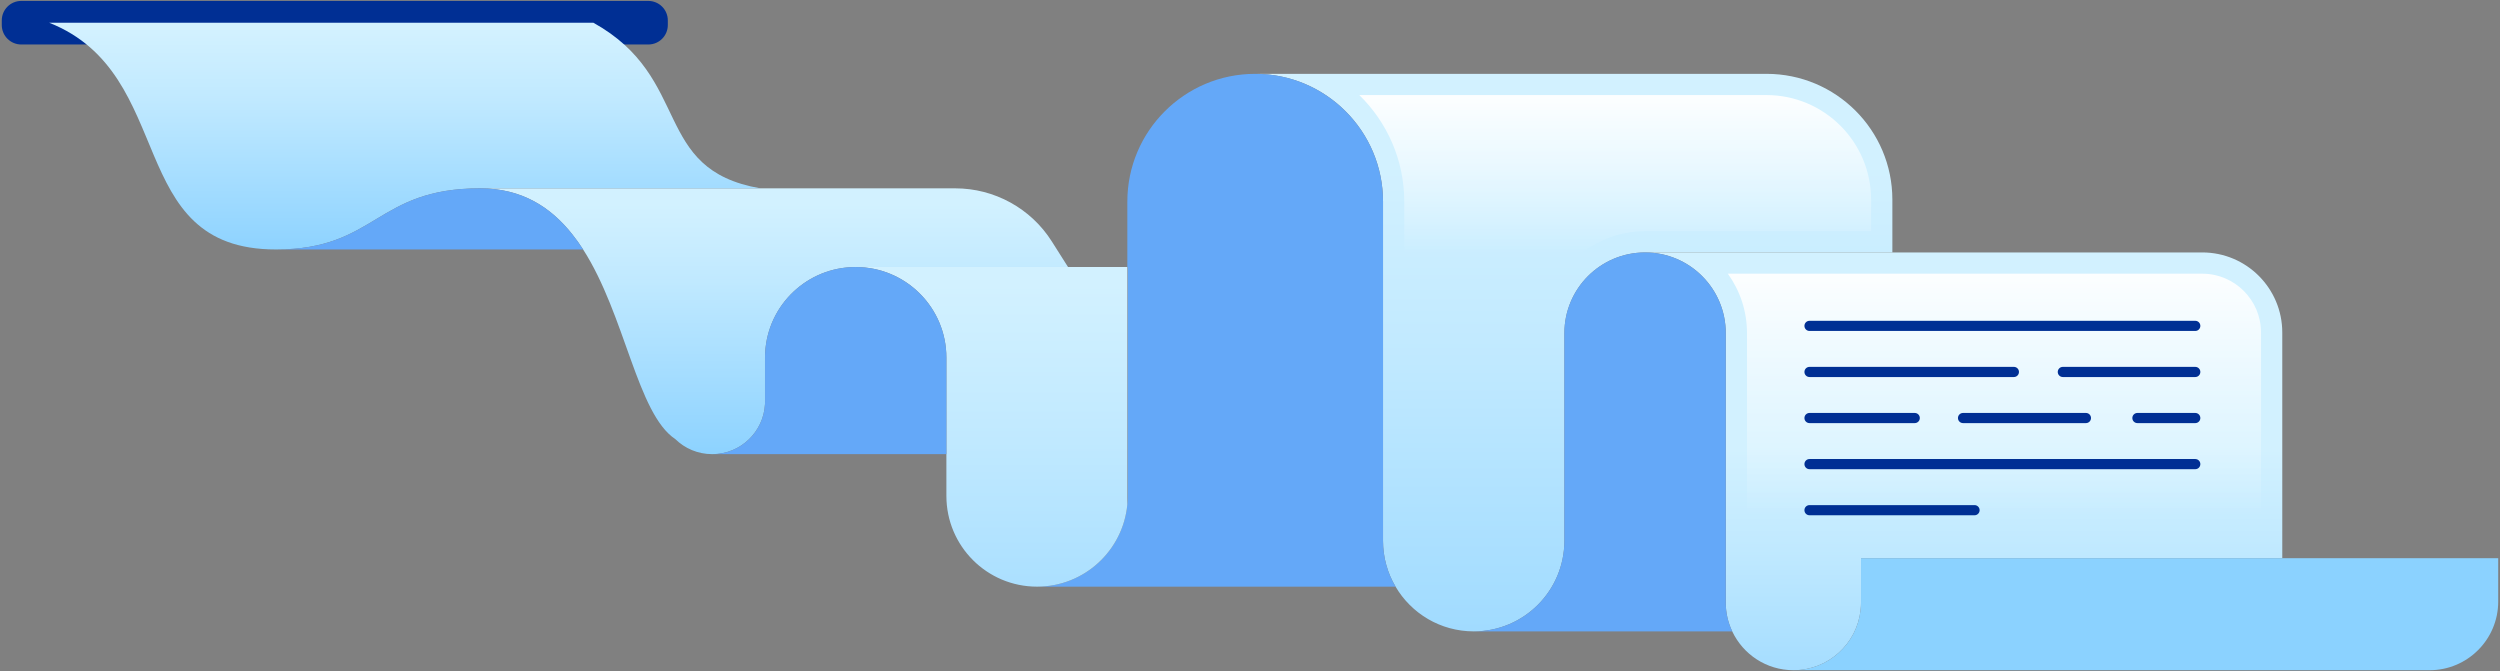 <svg width="298" height="80" viewBox="0 0 298 80" fill="none" xmlns="http://www.w3.org/2000/svg">
<rect x="0" y="0" width="298" height="80" fill="#808080" stroke="none"/>
<g clip-path="url(#clip0_57_14592)">
<path d="M2.533 0.111H77.283C78.565 0.111 79.604 1.151 79.604 2.433V2.982C79.604 4.264 78.565 5.303 77.283 5.303H2.533C1.251 5.303 0.212 4.264 0.212 2.982V2.433C0.212 1.151 1.251 0.111 2.533 0.111V0.111Z" fill="#002F94"/>
<path d="M149.622 8.802C158.034 8.802 164.858 15.626 164.858 24.038V64.455C164.858 66.453 165.397 68.327 166.351 69.93C168.226 73.12 171.695 75.26 175.67 75.26C181.635 75.26 186.475 70.427 186.475 64.455V39.71C186.475 37.051 187.552 34.652 189.29 32.907C191.035 31.168 193.442 30.091 196.093 30.091H225.57V23.799C225.57 15.517 218.855 8.802 210.573 8.802H149.622V8.802Z" fill="url(#paint0_linear_57_14592)"/>
<path d="M175.669 72.728C172.747 72.728 170.012 71.165 168.533 68.647C167.782 67.387 167.389 65.942 167.389 64.456V24.038C167.389 19.065 165.334 14.562 162.03 11.334H210.571C217.445 11.334 223.036 16.926 223.036 23.799V27.559H196.092C192.853 27.559 189.802 28.821 187.501 31.112C185.203 33.42 183.941 36.471 183.941 39.71V64.455C183.942 69.017 180.231 72.728 175.669 72.728Z" fill="url(#paint1_linear_57_14592)"/>
<path d="M123.615 69.93H166.351C165.396 68.327 164.858 66.453 164.858 64.455V24.038C164.858 15.626 158.034 8.802 149.622 8.802C145.409 8.802 141.605 10.506 138.844 13.267C136.083 16.021 134.379 19.832 134.379 24.038V31.83H134.427V59.118C134.427 59.459 134.413 59.8 134.379 60.134C133.868 65.628 129.246 69.93 123.615 69.93Z" fill="#64A8F8"/>
<path d="M101.998 31.829C107.97 31.829 112.81 36.662 112.81 42.634V59.117C112.81 65.089 117.643 69.929 123.615 69.929C129.246 69.929 133.868 65.627 134.378 60.133V31.829H101.998Z" fill="url(#paint2_linear_57_14592)"/>
<path d="M57.225 22.449C62.201 22.449 65.657 24.685 68.234 27.951C68.69 28.517 69.106 29.116 69.509 29.737C74.54 37.569 75.944 49.322 80.497 52.342C81.629 53.453 83.183 54.134 84.901 54.134C88.262 54.134 91.016 51.489 91.186 48.169V42.634C91.186 42.538 91.186 42.45 91.193 42.355V42.007H91.207C91.528 36.329 96.238 31.83 101.998 31.83H127.31L125.374 28.776C122.879 24.836 118.529 22.45 113.867 22.45H57.225V22.449Z" fill="url(#paint3_linear_57_14592)"/>
<path d="M5.858 2.708C21.326 8.836 14.659 29.737 32.895 29.737C44.892 29.737 44.769 22.449 57.224 22.449H90.627C77.61 20.183 82.61 9.308 70.728 2.708H5.858Z" fill="url(#paint4_linear_57_14592)"/>
<path d="M84.901 54.134H112.81V42.634C112.81 36.662 107.97 31.829 101.998 31.829C96.238 31.829 91.527 36.328 91.207 42.007C91.2 42.123 91.193 42.238 91.193 42.354V47.842C91.193 47.951 91.193 48.06 91.186 48.169C91.016 51.489 88.262 54.134 84.901 54.134Z" fill="#64A8F8"/>
<path d="M32.895 29.737H69.508C69.106 29.116 68.69 28.517 68.234 27.951C65.657 24.685 62.201 22.449 57.224 22.449C44.769 22.449 44.892 29.737 32.895 29.737Z" fill="#64A8F8"/>
<path d="M196.093 30.091C201.403 30.091 205.712 34.399 205.712 39.71V71.824C205.712 73.051 205.984 74.217 206.482 75.26C207.771 77.993 210.552 79.888 213.776 79.888C217.921 79.888 221.336 76.752 221.779 72.73C221.814 72.43 221.834 72.13 221.834 71.823V66.54H272.047V39.634C272.047 34.364 267.773 30.09 262.504 30.09H196.093V30.091Z" fill="url(#paint5_linear_57_14592)"/>
<path d="M213.776 77.357C211.646 77.357 209.682 76.111 208.772 74.181C208.419 73.442 208.243 72.653 208.243 71.825V39.709C208.243 37.067 207.395 34.618 205.957 32.623H262.504C266.37 32.623 269.515 35.768 269.515 39.635V64.01H219.302V71.825C219.302 72.017 219.289 72.22 219.264 72.443C218.954 75.249 216.596 77.357 213.776 77.357Z" fill="url(#paint6_linear_57_14592)"/>
<path d="M175.669 75.26H206.481C205.984 74.218 205.711 73.051 205.711 71.825V53.61V50.187V39.71C205.711 34.399 201.402 30.091 196.092 30.091C193.44 30.091 191.034 31.168 189.289 32.906C187.55 34.651 186.473 37.051 186.473 39.71V64.455C186.473 70.427 181.633 75.26 175.669 75.26Z" fill="#64A8F8"/>
<path d="M213.775 79.889H289.607C294.119 79.889 297.787 76.221 297.787 71.708V66.541H221.833V71.824C221.833 72.131 221.812 72.431 221.778 72.731C221.335 76.753 217.92 79.889 213.775 79.889Z" fill="#8BD2FF"/>
<path d="M261.676 39.451H215.694C215.359 39.451 215.088 39.18 215.088 38.845C215.088 38.51 215.359 38.239 215.694 38.239H261.676C262.01 38.239 262.282 38.51 262.282 38.845C262.282 39.18 262.011 39.451 261.676 39.451Z" fill="#002F94"/>
<path d="M261.676 44.943H245.89C245.556 44.943 245.284 44.672 245.284 44.337C245.284 44.002 245.556 43.731 245.89 43.731H261.676C262.011 43.731 262.282 44.002 262.282 44.337C262.282 44.672 262.011 44.943 261.676 44.943Z" fill="#002F94"/>
<path d="M240.056 44.943H215.694C215.359 44.943 215.088 44.672 215.088 44.337C215.088 44.002 215.359 43.731 215.694 43.731H240.055C240.39 43.731 240.661 44.002 240.661 44.337C240.661 44.672 240.39 44.943 240.056 44.943Z" fill="#002F94"/>
<path d="M261.676 50.435H254.781C254.446 50.435 254.175 50.164 254.175 49.829C254.175 49.494 254.446 49.223 254.781 49.223H261.676C262.011 49.223 262.282 49.494 262.282 49.829C262.282 50.164 262.011 50.435 261.676 50.435Z" fill="#002F94"/>
<path d="M248.642 50.435H233.995C233.66 50.435 233.389 50.164 233.389 49.829C233.389 49.494 233.66 49.223 233.995 49.223H248.642C248.977 49.223 249.248 49.494 249.248 49.829C249.248 50.164 248.977 50.435 248.642 50.435Z" fill="#002F94"/>
<path d="M228.237 50.435H215.694C215.359 50.435 215.088 50.164 215.088 49.829C215.088 49.494 215.359 49.223 215.694 49.223H228.237C228.571 49.223 228.843 49.494 228.843 49.829C228.843 50.164 228.572 50.435 228.237 50.435Z" fill="#002F94"/>
<path d="M261.676 55.928H215.694C215.359 55.928 215.088 55.657 215.088 55.322C215.088 54.987 215.359 54.716 215.694 54.716H261.676C262.01 54.716 262.282 54.987 262.282 55.322C262.282 55.657 262.011 55.928 261.676 55.928Z" fill="#002F94"/>
<path d="M235.366 61.42H215.694C215.359 61.42 215.088 61.149 215.088 60.814C215.088 60.478 215.359 60.208 215.694 60.208H235.365C235.7 60.208 235.971 60.478 235.971 60.814C235.971 61.149 235.7 61.42 235.366 61.42Z" fill="#002F94"/>
</g>
<defs>
<linearGradient id="paint0_linear_57_14592" x1="187.596" y1="19.564" x2="187.596" y2="97.045" gradientUnits="userSpaceOnUse">
<stop stop-color="#D2F1FF"/>
<stop offset="0.302" stop-color="#C0E9FF"/>
<stop offset="0.903" stop-color="#93D5FF"/>
<stop offset="1" stop-color="#8BD2FF"/>
</linearGradient>
<linearGradient id="paint1_linear_57_14592" x1="192.534" y1="10.252" x2="192.534" y2="30.248" gradientUnits="userSpaceOnUse">
<stop stop-color="white"/>
<stop offset="1" stop-color="white" stop-opacity="0"/>
</linearGradient>
<linearGradient id="paint2_linear_57_14592" x1="118.188" y1="33.886" x2="118.188" y2="95.779" gradientUnits="userSpaceOnUse">
<stop stop-color="#D2F1FF"/>
<stop offset="0.302" stop-color="#C0E9FF"/>
<stop offset="0.903" stop-color="#93D5FF"/>
<stop offset="1" stop-color="#8BD2FF"/>
</linearGradient>
<linearGradient id="paint3_linear_57_14592" x1="92.267" y1="24.287" x2="92.267" y2="54.701" gradientUnits="userSpaceOnUse">
<stop stop-color="#D2F1FF"/>
<stop offset="0.302" stop-color="#C0E9FF"/>
<stop offset="0.903" stop-color="#93D5FF"/>
<stop offset="1" stop-color="#8BD2FF"/>
</linearGradient>
<linearGradient id="paint4_linear_57_14592" x1="48.243" y1="3.813" x2="48.243" y2="30.562" gradientUnits="userSpaceOnUse">
<stop stop-color="#D2F1FF"/>
<stop offset="0.302" stop-color="#C0E9FF"/>
<stop offset="0.903" stop-color="#93D5FF"/>
<stop offset="1" stop-color="#8BD2FF"/>
</linearGradient>
<linearGradient id="paint5_linear_57_14592" x1="234.07" y1="53.513" x2="234.07" y2="93.487" gradientUnits="userSpaceOnUse">
<stop stop-color="#D2F1FF"/>
<stop offset="0.302" stop-color="#C0E9FF"/>
<stop offset="0.903" stop-color="#93D5FF"/>
<stop offset="1" stop-color="#8BD2FF"/>
</linearGradient>
<linearGradient id="paint6_linear_57_14592" x1="237.736" y1="30.561" x2="237.736" y2="61.323" gradientUnits="userSpaceOnUse">
<stop stop-color="white"/>
<stop offset="1" stop-color="white" stop-opacity="0"/>
</linearGradient>
<clipPath id="clip0_57_14592">
<rect width="297.576" height="80" fill="white" transform="translate(0.212)"/>
</clipPath>
</defs>
</svg>
